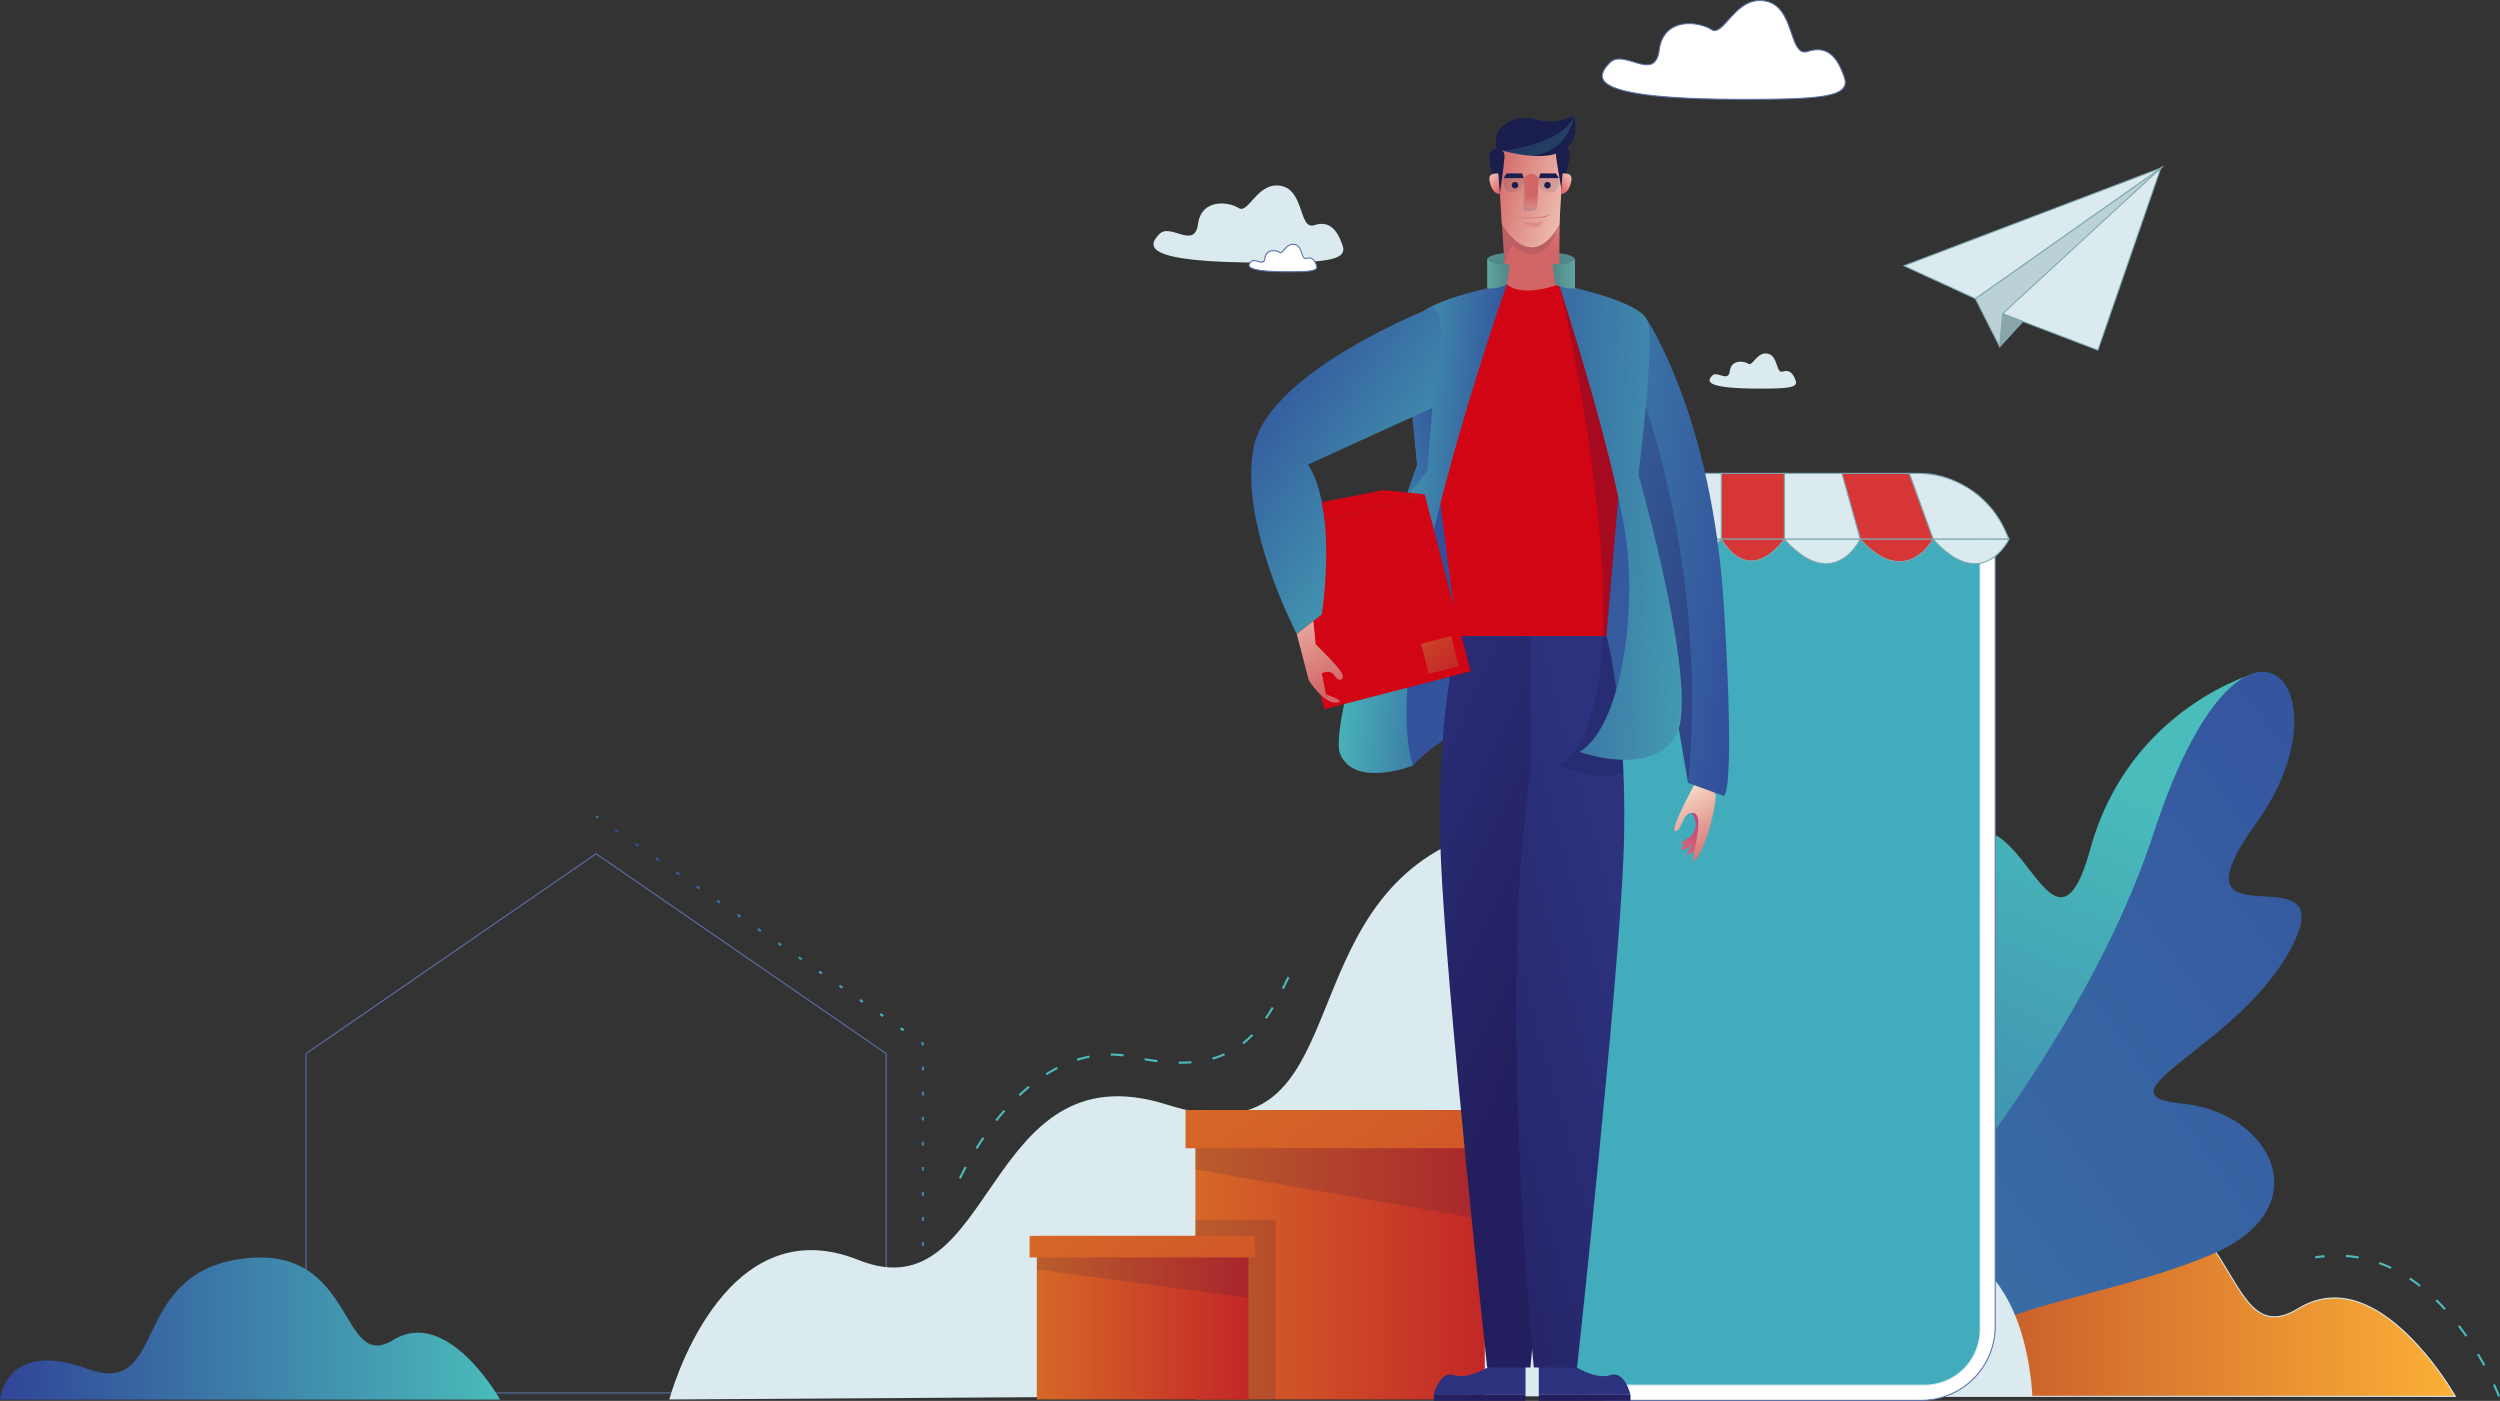 <svg id="Layer_1" data-name="Layer 1" xmlns="http://www.w3.org/2000/svg" xmlns:xlink="http://www.w3.org/1999/xlink" viewBox="0 0 2338.16 1310.17"><rect x="0" y="0" width="2338.16" height="1310.17" fill="#333333" stroke="none"/><defs><style>.cls-1{fill:url(#linear-gradient);}.cls-2{fill:#daeaee;}.cls-3{fill:#5b71a8;}.cls-4{fill:url(#linear-gradient-2);}.cls-5{fill:url(#linear-gradient-3);}.cls-6{fill:url(#linear-gradient-4);}.cls-7{fill:url(#linear-gradient-5);}.cls-8{fill:url(#linear-gradient-6);}.cls-9{fill:url(#linear-gradient-7);}.cls-10{fill:url(#linear-gradient-8);}.cls-11{fill:#fff;}.cls-12{fill:#42abbc;}.cls-13{fill:#49bcbb;}.cls-14{fill:#7ea8af;}.cls-15{fill:#d63636;}.cls-16{fill:url(#linear-gradient-9);}.cls-17{fill:url(#linear-gradient-10);}.cls-18,.cls-37,.cls-40,.cls-48,.cls-51,.cls-52{fill:#191e4c;}.cls-18{opacity:0.15;}.cls-19{fill:url(#linear-gradient-11);}.cls-20{fill:url(#linear-gradient-12);}.cls-21{fill:#bad2d6;}.cls-22{fill:#8aa5aa;}.cls-23{fill:url(#linear-gradient-13);}.cls-24{fill:url(#linear-gradient-14);}.cls-25{fill:url(#linear-gradient-15);}.cls-26{fill:url(#linear-gradient-16);}.cls-27{fill:url(#linear-gradient-17);}.cls-28{fill:url(#linear-gradient-18);}.cls-29{fill:url(#linear-gradient-19);}.cls-30{fill:url(#linear-gradient-20);}.cls-31{fill:url(#linear-gradient-21);}.cls-32{fill:url(#linear-gradient-22);}.cls-33{opacity:0.35;fill:url(#linear-gradient-23);}.cls-34{fill:url(#linear-gradient-24);}.cls-35{fill:url(#linear-gradient-25);}.cls-36{fill:url(#linear-gradient-26);}.cls-37{opacity:0.11;}.cls-38{fill:url(#linear-gradient-27);}.cls-39{fill:#d10513;}.cls-40{opacity:0.23;}.cls-41{fill:url(#linear-gradient-28);}.cls-42{fill:url(#linear-gradient-29);}.cls-43{fill:url(#linear-gradient-30);}.cls-44{fill:url(#linear-gradient-31);}.cls-45{fill:url(#linear-gradient-32);}.cls-46{fill:url(#linear-gradient-33);}.cls-47{fill:url(#linear-gradient-34);}.cls-49{fill:url(#linear-gradient-35);}.cls-50{fill:url(#linear-gradient-36);}.cls-51{opacity:0.1;}.cls-52{opacity:0.16;}.cls-53{fill:url(#linear-gradient-37);}.cls-54{fill:url(#linear-gradient-38);}.cls-55{opacity:0.37;fill:url(#linear-gradient-39);}.cls-56{fill:url(#linear-gradient-40);}.cls-57{opacity:0.22;fill:url(#linear-gradient-41);}.cls-58{fill:url(#linear-gradient-42);}</style><linearGradient id="linear-gradient" x1="984.87" y1="991.34" x2="1672.69" y2="991.34" gradientUnits="userSpaceOnUse"><stop offset="0" stop-color="#ad2d24"/><stop offset="1" stop-color="#fbb037"/></linearGradient><linearGradient id="linear-gradient-2" x1="-66.8" y1="547.35" x2="-64.16" y2="547.35" gradientTransform="translate(421.39 288.82) rotate(55.21)" gradientUnits="userSpaceOnUse"><stop offset="0" stop-color="#304598"/><stop offset="1" stop-color="#4abbba"/></linearGradient><linearGradient id="linear-gradient-3" x1="-49.08" y1="652.93" x2="222.03" y2="652.93" gradientTransform="matrix(1, 0, 0, 1, 0, 0)" xlink:href="#linear-gradient-2"/><linearGradient id="linear-gradient-4" x1="860.82" y1="975.83" x2="863.91" y2="975.83" gradientTransform="matrix(1, 0, 0, 1, 0, 0)" xlink:href="#linear-gradient-2"/><linearGradient id="linear-gradient-5" x1="238.09" y1="923.17" x2="240.2" y2="923.17" gradientTransform="matrix(1, 0, 0, 1, 0, 0)" xlink:href="#linear-gradient-2"/><linearGradient id="linear-gradient-6" x1="861.8" y1="1303.33" x2="863.91" y2="1303.33" gradientTransform="matrix(1, 0, 0, 1, 0, 0)" xlink:href="#linear-gradient-2"/><linearGradient id="linear-gradient-7" x1="1449.98" y1="2064.85" x2="1280.04" y2="1023.97" gradientTransform="matrix(-0.97, -0.25, -0.25, 0.97, 2842.12, -163.59)" gradientUnits="userSpaceOnUse"><stop offset="0" stop-color="#31439a"/><stop offset="1" stop-color="#49bcbb"/></linearGradient><linearGradient id="linear-gradient-8" x1="728.81" y1="679.58" x2="2560.9" y2="2906.11" xlink:href="#linear-gradient-7"/><linearGradient id="linear-gradient-9" x1="1118.04" y1="1173.52" x2="1388.67" y2="1173.52" gradientUnits="userSpaceOnUse"><stop offset="0" stop-color="#d66827"/><stop offset="1" stop-color="#c32727"/></linearGradient><linearGradient id="linear-gradient-10" x1="1188.9" y1="970.19" x2="1648.97" y2="1587.58" xlink:href="#linear-gradient-9"/><linearGradient id="linear-gradient-11" x1="969.72" y1="1232.35" x2="1167.6" y2="1232.35" xlink:href="#linear-gradient-9"/><linearGradient id="linear-gradient-12" x1="1023.05" y1="1105.21" x2="1348.56" y2="1542.02" xlink:href="#linear-gradient-9"/><linearGradient id="linear-gradient-13" x1="972.96" y1="539.41" x2="910.64" y2="626.81" gradientUnits="userSpaceOnUse"><stop offset="0" stop-color="#b53c7e"/><stop offset="0.58" stop-color="#e77172"/><stop offset="1" stop-color="#f3e4cd"/></linearGradient><linearGradient id="linear-gradient-14" x1="941.98" y1="509.09" x2="987.74" y2="583.05" gradientUnits="userSpaceOnUse"><stop offset="0" stop-color="#fff4de"/><stop offset="1" stop-color="#d26666"/></linearGradient><linearGradient id="linear-gradient-15" x1="817.24" y1="1010.33" x2="837.46" y2="1043.73" gradientTransform="matrix(-1, 0, 0, 1, 1714.05, 0)" gradientUnits="userSpaceOnUse"><stop offset="0" stop-color="#231e5d"/><stop offset="1" stop-color="#2c327e"/></linearGradient><linearGradient id="linear-gradient-16" x1="862.42" y1="1093.02" x2="574.15" y2="983.08" gradientTransform="matrix(1, 0, 0, -1, 2.64, 2180.92)" xlink:href="#linear-gradient-15"/><linearGradient id="linear-gradient-17" x1="5769.85" y1="1010.33" x2="5790.06" y2="1043.73" gradientTransform="translate(-5048.15)" xlink:href="#linear-gradient-15"/><linearGradient id="linear-gradient-18" x1="5815.02" y1="1093.02" x2="5526.76" y2="983.08" gradientTransform="translate(-4424.44 216.88)" xlink:href="#linear-gradient-15"/><linearGradient id="linear-gradient-19" x1="578.23" y1="217.07" x2="2238.72" y2="1106.01" gradientTransform="matrix(1, 0, 0, 1, 0, 0)" xlink:href="#linear-gradient-2"/><linearGradient id="linear-gradient-20" x1="828.22" y1="738.79" x2="553.76" y2="607.66" gradientTransform="matrix(1, 0, 0, 1, 0, 0)" xlink:href="#linear-gradient-15"/><linearGradient id="linear-gradient-21" x1="-3638.07" y1="776.86" x2="-3924.14" y2="698.07" gradientTransform="matrix(-1, 0, 0, 1, -3014.9, 0)" xlink:href="#linear-gradient-15"/><linearGradient id="linear-gradient-22" x1="1052.46" y1="318.16" x2="634.67" y2="262.5" gradientTransform="matrix(1, 0, 0, 1, 0, 0)" xlink:href="#linear-gradient-2"/><linearGradient id="linear-gradient-23" x1="962.52" y1="352.3" x2="818.04" y2="283.27" gradientTransform="matrix(1, 0, 0, 1, 0, 0)" xlink:href="#linear-gradient-15"/><linearGradient id="linear-gradient-24" x1="-3951.93" y1="-14.96" x2="-3936.38" y2="26.05" gradientTransform="matrix(-1, 0, 0, 1, -3106.21, 0)" gradientUnits="userSpaceOnUse"><stop offset="0" stop-color="#60a69e"/><stop offset="1" stop-color="#4f8688"/></linearGradient><linearGradient id="linear-gradient-25" x1="770.78" y1="-14.96" x2="786.34" y2="26.05" gradientTransform="matrix(1, 0, 0, 1, 0, 0)" xlink:href="#linear-gradient-24"/><linearGradient id="linear-gradient-26" x1="886.87" y1="-89.93" x2="819.02" y2="7.65" xlink:href="#linear-gradient-14"/><linearGradient id="linear-gradient-27" x1="887.28" y1="-19.41" x2="770.75" y2="-52.51" xlink:href="#linear-gradient-14"/><linearGradient id="linear-gradient-28" x1="792.5" y1="282.87" x2="631.63" y2="270.67" gradientTransform="matrix(1, 0, 0, 1, 0, 0)" xlink:href="#linear-gradient-2"/><linearGradient id="linear-gradient-29" x1="1379.33" y1="402.35" x2="1210.08" y2="448.86" gradientTransform="matrix(1, 0, 0, 1, 0, 0)" xlink:href="#linear-gradient-2"/><linearGradient id="linear-gradient-30" x1="716.72" y1="263.45" x2="1053.69" y2="281.74" gradientTransform="matrix(1, 0, 0, 1, 0, 0)" xlink:href="#linear-gradient-2"/><linearGradient id="linear-gradient-31" x1="767.19" y1="39.28" x2="788.2" y2="39.28" gradientTransform="matrix(1, 0, 0, 1, 0, 0)" xlink:href="#linear-gradient-24"/><linearGradient id="linear-gradient-32" x1="-3955.52" y1="39.28" x2="-3934.51" y2="39.28" xlink:href="#linear-gradient-24"/><linearGradient id="linear-gradient-33" x1="507.91" y1="116.15" x2="788.46" y2="323.52" gradientTransform="matrix(1, 0, 0, 1, 0, 0)" xlink:href="#linear-gradient-2"/><linearGradient id="linear-gradient-34" x1="556.15" y1="298.19" x2="621.72" y2="427.79" xlink:href="#linear-gradient-14"/><linearGradient id="linear-gradient-35" x1="800.26" y1="-24.48" x2="764.69" y2="-55.99" xlink:href="#linear-gradient-13"/><linearGradient id="linear-gradient-36" x1="-4072.4" y1="-24.48" x2="-4107.98" y2="-55.99" gradientTransform="matrix(-1, 0, 0, 1, -3257.32, 0)" xlink:href="#linear-gradient-13"/><linearGradient id="linear-gradient-37" x1="813.91" y1="13.06" x2="809.84" y2="-33.7" xlink:href="#linear-gradient-14"/><linearGradient id="linear-gradient-38" x1="810.46" y1="-9.06" x2="810.07" y2="-13.51" xlink:href="#linear-gradient-14"/><linearGradient id="linear-gradient-39" x1="822.73" y1="13.31" x2="814.34" y2="-1.94" xlink:href="#linear-gradient-14"/><linearGradient id="linear-gradient-40" x1="671.62" y1="340.14" x2="737.19" y2="411.04" gradientTransform="translate(122.48 -168.82) rotate(14.54)" xlink:href="#linear-gradient-9"/><linearGradient id="linear-gradient-41" x1="778.96" y1="-131.87" x2="829.82" y2="-76.87" gradientTransform="matrix(1, 0, 0, 1, 0, 0)" xlink:href="#linear-gradient-2"/><linearGradient id="linear-gradient-42" x1="-623.71" y1="1025.63" x2="-156.03" y2="1025.63" gradientTransform="matrix(1, 0, 0, 1, 0, 0)" xlink:href="#linear-gradient-2"/></defs><title>Untitled-1</title><path class="cls-1" d="M1055.49,1089.09h617.2s-71.79-128.14-146.85-82S1475.71,874.47,1318,895.3s-101.25,192.49-213.35,151.36-119.8,42.43-119.8,42.43Z" transform="translate(623.71 216.88)"/><path class="cls-2" d="M1673.55,1089.59H984.33l0-.55c0-.29,2.93-28.94,27.4-44.41,21.64-13.68,53-13.15,93.06,1.56,54.06,19.84,68.74-10.47,87.33-48.84,19.81-40.9,44.48-91.81,125.79-102.55,39.5-5.21,71,1.47,96.39,20.46,21.83,16.34,35.3,38.77,47.19,58.57,11.65,19.41,21.71,36.17,36.09,39.68,8.07,2,17.21-.27,27.95-6.86,16-9.85,33.18-12.5,51-7.87,53.37,13.89,96.16,89.3,96.58,90.06Zm-688.11-1h686.39c-4.6-7.9-45.42-75.81-95.53-88.84-17.52-4.56-34.41-2-50.2,7.75-11,6.74-20.36,9-28.7,7-14.79-3.61-25-20.54-36.72-40.15s-25.26-42.06-46.93-58.28c-25.13-18.82-56.42-25.45-95.66-20.27-80.78,10.67-105.31,61.31-125,102-14.7,30.35-27,55.71-57.89,55.72-8.63,0-18.7-2-30.68-6.38-39.8-14.6-70.81-15.16-92.18-1.66C990.13,1059.49,986,1084.58,985.44,1088.59Z" transform="translate(623.71 216.88)"/><path class="cls-3" d="M205.58,1086.36H-338V768.24l.21-.15L-66.2,581l.29.19L205.58,768.24Zm-542.55-1H204.58V768.77L-66.2,582.2-337,768.77Z" transform="translate(623.71 216.88)"/><rect class="cls-4" x="-66.53" y="546.47" width="2.1" height="1.75" transform="translate(146.08 398.15) rotate(-55.21)"/><path class="cls-5" d="M220.83,747.56l-2.8-1.95,1.2-1.73,2.8,2ZM201.75,734.3l-2.8-1.95,1.2-1.72,2.8,2Zm-19.08-13.25-2.8-1.95,1.2-1.73,2.8,2Zm-19.08-13.26-2.8-1.95,1.2-1.73,2.8,1.95Zm-19.07-13.26-2.81-1.94,1.2-1.73,2.81,1.95Zm-19.08-13.25-2.81-1.95,1.2-1.73,2.81,1.95ZM106.36,668l-2.81-1.95,1.2-1.73,2.81,1.95ZM87.28,654.76l-2.81-1.94,1.2-1.73L88.48,653ZM68.2,641.51l-2.81-2,1.2-1.73,2.81,1.95ZM49.12,628.25l-2.81-2,1.2-1.73,2.81,1.95ZM30,615l-2.81-2,1.21-1.73,2.8,1.95ZM11,601.74l-2.8-2,1.2-1.73,2.8,2ZM-8.12,588.48l-2.8-2,1.2-1.73,2.8,2ZM-27.2,575.23l-2.8-2,1.2-1.73,2.8,2ZM-46.28,562l-2.8-2,1.2-1.73,2.8,2Z" transform="translate(623.71 216.88)"/><polygon class="cls-6" points="863.91 977.64 861.8 977.64 861.8 976.43 860.82 975.75 862.02 974.02 863.91 975.33 863.91 977.64"/><path class="cls-7" d="M240.2,1065.58h-2.11v-3.45h2.11Zm0-23.45h-2.11v-3.45h2.11Zm0-23.45h-2.11v-3.44h2.11Zm0-23.44h-2.11v-3.45h2.11Zm0-23.45h-2.11v-3.45h2.11Zm0-23.45h-2.11v-3.45h2.11Zm0-23.45h-2.11v-3.45h2.11Zm0-23.45h-2.11V898h2.11Zm0-23.44h-2.11v-3.45h2.11Zm0-23.45h-2.11V851.1h2.11Zm0-23.45h-2.11v-3.45h2.11Zm0-23.45h-2.11v-3.44h2.11Zm0-23.44h-2.11v-3.45h2.11Z" transform="translate(623.71 216.88)"/><rect class="cls-8" x="861.8" y="1302.46" width="2.1" height="1.75"/><path class="cls-9" d="M1488.77,411.7S1368.34,443,1331.28,577.16s-69.4-82.26-131.61,5.21,26,297.51-75,286.64-77,202.89-77,202.89S1396.41,874.08,1488.77,411.7Z" transform="translate(623.71 216.88)"/><path class="cls-10" d="M1047.61,1071.9s259.65-254.24,343-509.81S1577,427,1487.39,551.51s80.47,22.44,32.89,116.12-187.65,139.53-103.34,147.62,129.26,97.33,28.78,140.66-250.16,54.72-211.61,93.4S1100.21,1100.2,1047.61,1071.9Z" transform="translate(623.71 216.88)"/><path class="cls-2" d="M467.62,1089.08h809.44s-4.6-171.76-133-133S970.29,784,970.86,694.42,858.84,499.1,720.39,579,640,870.78,467.62,816.21s-159.71,197-288.39,145.34S2.29,1092,2.29,1092Z" transform="translate(623.71 216.88)"/><path class="cls-11" d="M1242.35,295.07v728.55a69.18,69.18,0,0,1-69.18,69.18H882.46a69.18,69.18,0,0,1-69.18-69.18V295.07a69.17,69.17,0,0,1,69.18-69.18h290.71A69.17,69.17,0,0,1,1242.35,295.07Z" transform="translate(623.71 216.88)"/><path class="cls-3" d="M1173.17,1093.3H882.46a69.76,69.76,0,0,1-69.68-69.68V295.06a69.75,69.75,0,0,1,69.68-69.67h290.71a69.75,69.75,0,0,1,69.68,69.67v728.56A69.76,69.76,0,0,1,1173.17,1093.3ZM882.46,226.39a68.75,68.75,0,0,0-68.68,68.67v728.56a68.76,68.76,0,0,0,68.68,68.68h290.71a68.76,68.76,0,0,0,68.68-68.68V295.06a68.75,68.75,0,0,0-68.68-68.67Z" transform="translate(623.71 216.88)"/><rect class="cls-12" x="1451.18" y="456.95" width="400.7" height="838.54" rx="51.86"/><path class="cls-2" d="M1176.3,1079.11h-297A52.42,52.42,0,0,1,827,1026.75V291.93a52.42,52.42,0,0,1,52.37-52.36h297a52.42,52.42,0,0,1,52.36,52.36v734.82A52.42,52.42,0,0,1,1176.3,1079.11Zm-297-838.54A51.43,51.43,0,0,0,828,291.93v734.82a51.43,51.43,0,0,0,51.37,51.36h297a51.42,51.42,0,0,0,51.36-51.36V291.93a51.42,51.42,0,0,0-51.36-51.36Z" transform="translate(623.71 216.88)"/><path class="cls-13" d="M275,885.79l-1.83-.82s1.88-4.22,5.42-10.87l1.77.94C276.87,881.61,275,885.74,275,885.79Zm15.37-28-1.7-1.06c2.14-3.42,4.36-6.81,6.61-10.1l1.65,1.13C294.71,851,292.5,854.37,290.38,857.76Zm18.42-26.08-1.56-1.24c2.53-3.18,5.14-6.29,7.75-9.25l1.5,1.33C313.9,825.45,311.31,828.53,308.8,831.68Zm21.54-23.48L329,806.74c3-2.79,6-5.48,9.06-8l1.27,1.55C336.3,802.78,333.28,805.44,330.34,808.2Zm25-19.53-1.06-1.7c3.46-2.17,7-4.18,10.49-6l.91,1.78C362.27,784.55,358.79,786.53,355.38,788.67ZM480.18,778h-1.54l0-2c4.09,0,8.07-.09,11.88-.39l.16,2C487.31,777.81,483.77,778,480.18,778Zm-21.6-1.43c-3.85-.48-7.86-1.09-11.91-1.81l.35-2c4,.71,8,1.32,11.81,1.8ZM384,775.26l-.6-1.9a108.14,108.14,0,0,1,11.72-3l.38,2A106.92,106.92,0,0,0,384,775.26Zm126.5-1.12-.53-1.93a84.89,84.89,0,0,0,11.15-3.94l.8,1.83A87,87,0,0,1,510.54,774.14Zm-83.49-3a105,105,0,0,0-11.86-.7v-2a109,109,0,0,1,12.08.71ZM539.31,759.8l-1.22-1.58a87.34,87.34,0,0,0,8.82-7.89l1.43,1.4A89.23,89.23,0,0,1,539.31,759.8ZM561,736.1,559.38,735c2.14-3.12,4.23-6.42,6.38-10.09l1.72,1C565.31,729.6,563.2,732.94,561,736.1ZM577,708.21l-1.79-.89c1.53-3.07,3.15-6.39,5.25-10.78l1.8.86C580.11,701.8,578.48,705.14,577,708.21Z" transform="translate(623.71 216.88)"/><path class="cls-2" d="M1251.66,279.32l3.61,8.09h-71l-22.33-61.52h7.33A90.25,90.25,0,0,1,1251.66,279.32Z" transform="translate(623.71 216.88)"/><path class="cls-14" d="M1256,287.91h-72.13l-.12-.33-22.58-62.19h8a90.87,90.87,0,0,1,82.86,53.73Zm-71.43-1h69.89l-3.3-7.39a89.83,89.83,0,0,0-81.94-53.13h-6.62Z" transform="translate(623.71 216.88)"/><path class="cls-2" d="M1255.27,287.41s-24.62,51.51-71,0Z" transform="translate(623.71 216.88)"/><path class="cls-14" d="M1223.26,310.81c-12.35,0-25.57-7.74-39.37-23.06l-.75-.84h72.93l-.35.72c-.09.2-9.86,20.21-28.29,22.88A29,29,0,0,1,1223.26,310.81Zm-37.87-22.9c14.85,16.21,28.93,23.48,41.89,21.61,15.94-2.3,25.25-18,27.17-21.61Z" transform="translate(623.71 216.88)"/><polygon class="cls-15" points="1785.64 442.76 1722.65 442.76 1739.83 504.29 1807.97 504.29 1785.64 442.76"/><path class="cls-14" d="M1185,287.91h-69.24l-.11-.37-17.35-62.15h64l.12.32Zm-68.48-1h67l-22-60.52h-62Z" transform="translate(623.71 216.88)"/><path class="cls-15" d="M1184.26,287.41s-25.19,47.22-68.15,0Z" transform="translate(623.71 216.88)"/><path class="cls-14" d="M1152.85,308.9c-11.86,0-24.32-7.1-37.1-21.15l-.77-.84h70.12l-.4.74c-.1.18-10.21,18.78-28.21,21A29.52,29.52,0,0,1,1152.85,308.9Zm-35.6-21c13.6,14.66,26.75,21.31,39.12,19.77,15.46-1.93,25-16.33,27-19.77Z" transform="translate(623.71 216.88)"/><polygon class="cls-2" points="1722.65 442.76 1739.83 504.29 1668.82 504.29 1668.82 442.76 1722.65 442.76"/><path class="cls-14" d="M1116.77,287.91H1044.6V225.39h54.71l.11.36Zm-71.17-1h69.86l-16.91-60.52h-53Z" transform="translate(623.71 216.88)"/><path class="cls-2" d="M1116.11,287.41s-24.62,51.51-71,0Z" transform="translate(623.71 216.88)"/><path class="cls-14" d="M1084.1,310.81c-12.35,0-25.57-7.74-39.37-23.06l-.75-.84h72.93l-.34.72c-.1.2-9.87,20.21-28.3,22.88A29,29,0,0,1,1084.1,310.81Zm-37.87-22.9c14.85,16.21,29,23.48,41.9,21.61,15.94-2.31,25.25-18,27.16-21.61Z" transform="translate(623.71 216.88)"/><rect class="cls-15" x="986.12" y="225.89" width="58.99" height="61.53" transform="translate(2654.93 730.17) rotate(180)"/><path class="cls-14" d="M1045.6,287.91h-60V225.39h60Zm-59-1h58V226.39h-58Z" transform="translate(623.71 216.88)"/><path class="cls-15" d="M1045.1,287.41s-30.35,45.79-59,0Z" transform="translate(623.71 216.88)"/><path class="cls-14" d="M1014.13,308.26h-.3c-10.21-.14-19.68-7.06-28.13-20.58l-.48-.77H1046l-.52.78C1045.38,287.89,1031.68,308.26,1014.13,308.26ZM987,287.91c8.14,12.71,17.15,19.22,26.81,19.35h.29c15.08,0,27.32-15.65,30-19.35Z" transform="translate(623.71 216.88)"/><path class="cls-2" d="M781.72,274.5,776,287.41h71l22.33-61.52H856.68A82.1,82.1,0,0,0,781.72,274.5Z" transform="translate(623.71 216.88)"/><path class="cls-14" d="M847.31,287.91H775.18l6.08-13.61a82.69,82.69,0,0,1,75.42-48.91H870l-.25.67Zm-70.59-1h69.89l22-60.52h-11.9a81.71,81.71,0,0,0-74.51,48.32Z" transform="translate(623.71 216.88)"/><path class="cls-2" d="M776,287.41s24.62,51.51,71,0Z" transform="translate(623.71 216.88)"/><path class="cls-14" d="M808,310.81a29,29,0,0,1-4.17-.3c-18.43-2.67-28.2-22.68-28.29-22.88l-.34-.72h72.92l-.75.84C833.53,303.07,820.31,310.81,808,310.81Zm-31.19-22.9c1.92,3.57,11.24,19.31,27.17,21.61,13,1.87,27-5.4,41.89-21.61Z" transform="translate(623.71 216.88)"/><polygon class="cls-15" points="1493.01 442.76 1556 442.76 1538.82 504.29 1470.67 504.29 1493.01 442.76"/><path class="cls-14" d="M915.49,287.91H846.25l.24-.67,22.45-61.85h64l-.18.63Zm-67.82-1h67.06l16.9-60.52h-62Z" transform="translate(623.71 216.88)"/><path class="cls-15" d="M847,287.41s25.2,47.22,68.15,0Z" transform="translate(623.71 216.88)"/><path class="cls-14" d="M878.37,308.9a29.52,29.52,0,0,1-3.64-.23c-18-2.24-28.11-20.84-28.21-21l-.39-.74h70.11l-.76.84C902.7,301.8,890.23,308.9,878.37,308.9Zm-30.54-21c2.06,3.44,11.58,17.85,27,19.77,12.36,1.54,25.52-5.11,39.11-19.77Z" transform="translate(623.71 216.88)"/><polygon class="cls-2" points="1556 442.76 1538.82 504.29 1609.83 504.29 1609.83 442.76 1556 442.76"/><path class="cls-14" d="M986.62,287.91H914.45l.18-.63,17.28-61.89h54.71Zm-70.85-1h69.85V226.39h-53Z" transform="translate(623.71 216.88)"/><path class="cls-2" d="M915.11,287.41s24.62,51.51,71,0Z" transform="translate(623.71 216.88)"/><path class="cls-14" d="M947.12,310.81a29,29,0,0,1-4.17-.3c-18.43-2.67-28.2-22.68-28.29-22.88l-.35-.72h72.93l-.75.84C972.69,303.07,959.47,310.81,947.12,310.81Zm-31.19-22.9c1.92,3.57,11.23,19.31,27.17,21.61,12.95,1.87,27-5.4,41.89-21.61Z" transform="translate(623.71 216.88)"/><path class="cls-2" d="M558.69,28.74c56.95,0,78.1-1.78,73.3-16S619.86-11,605.44-6.27s-9.08-32.64-31.09-36.79-30.41,26.7-39.53,20.77S500-31.58,496.75-7.36,470.91-8.65,460.62,2,441.93,28.74,558.69,28.74Z" transform="translate(623.71 216.88)"/><path class="cls-2" d="M1022.36,146.57c25.95,0,35.58-.81,33.4-7.3s-5.53-10.82-12.1-8.65-4.14-14.88-14.17-16.77-13.86,12.17-18,9.47-15.89-4.24-17.35,6.8-11.77-.58-16.46,4.28S969.15,146.57,1022.36,146.57Z" transform="translate(623.71 216.88)"/><path class="cls-11" d="M1007.41-124c72.91,0,100-2.28,93.83-20.51s-15.52-30.39-34-24.31-11.62-41.78-39.81-47.1-38.92,34.19-50.59,26.59-44.62-11.89-48.73,19.12-33.08-1.65-46.25,12S858-124,1007.41-124Z" transform="translate(623.71 216.88)"/><path class="cls-3" d="M1007.41-123.46c-83.58,0-126.9-6.33-132.43-19.35-2.31-5.44,2-11,6.54-15.68,5.81-6,14.42-3.42,22.75-.9,6.84,2.08,13.29,4,17.74,1.17,3-1.91,4.8-5.84,5.62-12,1.43-10.76,6.57-18.46,14.88-22.28,12.12-5.57,27.82-1.62,34.62,2.8,4.64,3,9.33-2.22,15.28-8.85,8.35-9.31,18.75-20.9,35.14-17.81,15.25,2.88,20.48,18.11,24.68,30.35,3.74,10.87,6.69,19.46,14.87,16.76,21.25-7,29.93,10.71,34.62,24.63,1.38,4.11,1.11,7.41-.81,10.09C1094.1-125.06,1066.56-123.46,1007.41-123.46ZM890.87-161.17a11.33,11.33,0,0,0-8.63,3.37c-4.31,4.47-8.42,9.7-6.34,14.59,5.29,12.44,49.53,18.75,131.51,18.75,58.79,0,86.13-1.54,92.68-10.66,1.73-2.41,2-5.41.68-9.19-7.33-21.78-17.61-29.18-33.36-24-9.11,3-12.37-6.44-16.12-17.39-4.34-12.61-9.25-26.91-23.93-29.68-15.83-3-26,8.37-34.2,17.49-6.27,7-11.22,12.51-16.58,9-6.61-4.3-21.88-8.15-33.65-2.73-8.1,3.72-12.91,10.95-14.31,21.5-.86,6.48-2.84,10.64-6.07,12.72-4.83,3.12-11.51,1.09-18.57-1.05C899.51-159.79,895-161.17,890.87-161.17Z" transform="translate(623.71 216.88)"/><path class="cls-11" d="M581.43,37.28c20.32,0,27.85-.64,26.15-5.72s-4.33-8.46-9.47-6.77S594.87,13.15,587,11.67s-10.85,9.52-14.1,7.41-12.43-3.31-13.57,5.33-9.22-.46-12.89,3.35S539.8,37.28,581.43,37.28Z" transform="translate(623.71 216.88)"/><path class="cls-3" d="M581.43,37.78c-31.22,0-36.2-3.2-37.22-5.61-.73-1.72.63-3.45,1.89-4.76,1.78-1.84,4.4-1.05,6.71-.35,1.82.56,3.54,1.08,4.64.37.73-.47,1.19-1.48,1.4-3.09.42-3.12,1.92-5.37,4.35-6.49,3.54-1.62,8-.5,10,.81,1,.64,2-.44,3.79-2.4,2.26-2.53,5.35-6,10.12-5.08,4.46.84,5.95,5.19,7.15,8.69,1.12,3.25,1.83,5.06,3.69,4.45,6.22-2.05,8.75,3.06,10.1,7.08a3.33,3.33,0,0,1-.27,3.14C605.77,37.33,598.37,37.78,581.43,37.78ZM549,27.27a2.84,2.84,0,0,0-2.15.83c-1.11,1.16-2.19,2.5-1.69,3.68,1,2.28,8,5,36.3,5,15.93,0,23.81-.42,25.53-2.82a2.32,2.32,0,0,0,.14-2.24c-2-5.83-4.69-7.82-8.84-6.45-2.87.94-3.88-2-4.94-5.07-1.18-3.43-2.51-7.3-6.39-8-4.22-.79-7,2.29-9.2,4.76-1.79,2-3.33,3.72-5.08,2.58s-5.87-2.19-9-.74c-2.13,1-3.41,2.9-3.78,5.71-.25,1.92-.86,3.16-1.85,3.8-1.49,1-3.51.35-5.47-.25A13.22,13.22,0,0,0,549,27.27Z" transform="translate(623.71 216.88)"/><rect class="cls-16" x="1118.04" y="1038.21" width="270.63" height="270.63"/><rect class="cls-17" x="1108.78" y="1038.21" width="288.21" height="35.7"/><polygon class="cls-18" points="1118.04 1073.9 1388.67 1073.9 1388.67 1140.88 1118.04 1093.73 1118.04 1073.9"/><rect class="cls-18" x="1118.04" y="1140.88" width="74.92" height="167.95"/><rect class="cls-19" x="969.72" y="1155.87" width="197.87" height="152.97"/><rect class="cls-20" x="962.96" y="1155.87" width="210.73" height="20.18"/><polygon class="cls-18" points="969.72 1176.04 1167.6 1176.04 1167.6 1213.9 969.72 1187.25 969.72 1176.04"/><polygon class="cls-21" points="1847.5 279.34 1870.21 324.18 2020.95 157.18 1847.5 279.34"/><path class="cls-14" d="M1246.38,108.17l-23.23-45.86,177.46-125Zm-22-45.54,22.18,43.79L1393.88-56.72Z" transform="translate(623.71 216.88)"/><polygon class="cls-2" points="1872.93 293.44 2020.95 157.18 1962.07 327.49 1872.93 293.44"/><path class="cls-14" d="M1338.67,111.26l-90.38-34.52.59-.55,149.48-137.6Zm-88.52-34.88L1338.06,110,1396.12-58Z" transform="translate(623.71 216.88)"/><polygon class="cls-22" points="1872.93 293.44 1870.21 324.18 1891.78 300.64 1872.93 293.44"/><path class="cls-14" d="M1245.87,108.72l2.91-32.86,20.15,7.69Zm3.79-31.46-2.54,28.61L1267.2,84Z" transform="translate(623.71 216.88)"/><polygon class="cls-2" points="2020.95 157.18 1847.5 279.34 1780.59 248.62 2020.95 157.18"/><path class="cls-14" d="M1223.84,63l-.26-.12-68-31.22,1.12-.42,244.08-92.86Zm-65.67-31.25,65.57,30.1,170-119.71Z" transform="translate(623.71 216.88)"/><path class="cls-23" d="M963,577.87s-11.85,8.08-9.42,4,6.46-9.69,6.46-9.69-8.24,7.38-10.85,5.3,10-9.08,10-9.08-11.28,7-10.49,4.31,9.68-8.08,9.68-8.08,8.63-9.31,0-21.36S973,536.39,973,536.39Z" transform="translate(623.71 216.88)"/><path class="cls-24" d="M960.7,517.41s-23.81,43.49-17.34,43,6.66-19.93,17.34-16.7-3.68,43.1,0,44.18,17.68-30.17,20.37-60.34l-5.39-14Z" transform="translate(623.71 216.88)"/><path class="cls-25" d="M847.51,1060.05s20.8,13.82,34.66,9.21,19.07,18.43,19.07,18.43H815.45v-27.64Z" transform="translate(623.71 216.88)"/><rect class="cls-26" x="815.45" y="1087.69" width="85.78" height="5.53" transform="translate(2340.4 2397.79) rotate(180)"/><path class="cls-27" d="M771,1060.05s-20.8,13.82-34.66,9.21-19.06,18.43-19.06,18.43h85.78v-27.64Z" transform="translate(623.71 216.88)"/><rect class="cls-28" x="1340.98" y="1304.57" width="85.78" height="5.53"/><path class="cls-29" d="M697.69,499.22s26.67-31.12,63-37.18,92.94,24.25,92.94,24.25l80.41-35.16s-17.7-195.61-18.51-198.71S834.32,136,834.32,136l-84.51,87.27L707,271.43S631,406.69,697.69,499.22Z" transform="translate(623.71 216.88)"/><path class="cls-30" d="M739.71,378s-21.19,80.41-15.85,207.68,43.33,476.39,43.33,476.39h40.44s34.92-348.32,3.1-556V378Z" transform="translate(623.71 216.88)"/><path class="cls-31" d="M878.74,378s21.19,80.41,15.85,207.68-43.33,476.39-43.33,476.39H810.82s-34.92-348.32-3.1-556V378Z" transform="translate(623.71 216.88)"/><path class="cls-32" d="M916.69,82.23s61,90.1,71.92,268.29,0,177,0,177l-33.53-12.12-51-301.83Z" transform="translate(623.71 216.88)"/><path class="cls-33" d="M915.53,163.21s58.49,163,39.55,352.17L927,350.76,908.61,226.88Z" transform="translate(623.71 216.88)"/><path class="cls-34" d="M849.31,25.6s-1.21-8-38.58-5.8l3.63,24.45,30.11,1.61Z" transform="translate(623.71 216.88)"/><path class="cls-35" d="M767.19,25.6s1.21-8,38.59-5.8l-3.64,24.45L772,45.86Z" transform="translate(623.71 216.88)"/><path class="cls-36" d="M780.44-15.93l5.29,80.65s23.81,11.85,48.59,0L835.08-20Z" transform="translate(623.71 216.88)"/><path class="cls-37" d="M781-7.27l2.41,37.6,6.87-18.8S818.63,42,834.69-6.8Z" transform="translate(623.71 216.88)"/><path class="cls-38" d="M776.23-77.61,781-7.27s26.62,48.48,53.71.47L839-77.61S804.74-124.66,776.23-77.61Z" transform="translate(623.71 216.88)"/><path class="cls-39" d="M785.73,49.09s-71.07,20.21-74.3,63S739.71,378,739.71,378h139s16.69-204.27,25-267.49c5.66-42.76-69.44-61.42-69.44-61.42S800.22,62,785.73,49.09Z" transform="translate(623.71 216.88)"/><path class="cls-40" d="M834.32,49.09s93.37,388.16,0,450.13c0,0,35.63,15.8,60.34,6.86,0,0-6.28-103.89-15.95-128.08l12.82-148.46Z" transform="translate(623.71 216.88)"/><path class="cls-41" d="M785.73,49.09s-122,340.22-88,450.13c0,0-54.14,21-67.88-10.51S701.73,218,701.73,218s-11.31-115.6-1.61-135.8S785.73,49.09,785.73,49.09Z" transform="translate(623.71 216.88)"/><polygon class="cls-42" points="1339.67 381.42 1334.91 440.12 1314.2 467.13 1325.44 434.91 1320.45 385.42 1339.67 366.36 1339.67 381.42"/><path class="cls-43" d="M834.32,49.09s58.94,181,64.59,254.56-10.5,161.62-45.25,182.64c0,0,65.46,24.24,89.7-14.55s-34.75-244.86-34.75-244.86,16.16-126.07,8.08-144.65S834.32,49.09,834.32,49.09Z" transform="translate(623.71 216.88)"/><path class="cls-44" d="M785.73,49.09,788.2,29.7s-11.85,3.11-21-4.1V52.85A34.87,34.87,0,0,0,785.73,49.09Z" transform="translate(623.71 216.88)"/><path class="cls-45" d="M830.78,49.09,828.3,29.7s11.86,3.11,21-4.1V52.85A34.84,34.84,0,0,1,830.78,49.09Z" transform="translate(623.71 216.88)"/><rect class="cls-39" x="591.03" y="260.53" width="141.48" height="170.92" transform="translate(558.05 394.07) rotate(-14.54)"/><path class="cls-46" d="M716,164.54,599.6,217.59c6.27,9.67,10.39,21.95,13,35.2,1.09,5.54,1.92,11.25,2.55,17,4.56,42.63-2.65,88.06-2.65,88.06L589.09,376S535,273.35,548.68,201.83,716,70.51,716,70.51C733.74,76.16,716,164.54,716,164.54Z" transform="translate(623.71 216.88)"/><path class="cls-47" d="M589.09,376l11.19,43.23s13.74,21.82,25.46,21-9.29-7.67-9.29-7.67l-4-19.8s8.48-4,12.12,2.42,10.1,4,6.46-2.83-24.24-26.66-24.24-26.66l-2.07-21.76Z" transform="translate(623.71 216.88)"/><path class="cls-48" d="M776.23-77.61s84,28.18,72.5-31.2c0,0-17.41,9.38-36.27,3.58S769.72-98.52,776.23-77.61Z" transform="translate(623.71 216.88)"/><path class="cls-48" d="M776.23-77.61s7.68-.91,7.13,7.78-4.29,34.21-4.29,34.21S759-78.87,776.23-77.61Z" transform="translate(623.71 216.88)"/><path class="cls-48" d="M838-78.91s-6.52,4.19-6.52,7,5.23,32.45,5.23,32.45,7-21.59,7.54-31.5S838-78.91,838-78.91Z" transform="translate(623.71 216.88)"/><path class="cls-49" d="M779.07-35.62l-1.38-19s-9-1.09-8.43,5.16S772.86-35.35,779.07-35.62Z" transform="translate(623.71 216.88)"/><path class="cls-50" d="M836.28-35.62l1.37-19s9-1.09,8.43,5.16S842.48-35.35,836.28-35.62Z" transform="translate(623.71 216.88)"/><polygon class="cls-48" points="1440.66 162.18 1455.15 162.18 1458.04 166.62 1439.13 166.62 1440.66 162.18"/><path class="cls-51" d="M815.42-50.26S813.47-38.47,824.87-37s9.45-13.22,9.45-13.22Z" transform="translate(623.71 216.88)"/><path class="cls-48" d="M826.6-43.65a3,3,0,0,1-3.05,3,3.06,3.06,0,0,1-3-3,3,3,0,0,1,3-3.05A3,3,0,0,1,826.6-43.65Z" transform="translate(623.71 216.88)"/><polygon class="cls-48" points="1423.56 162.18 1409.08 162.18 1406.18 166.62 1425.09 166.62 1423.56 162.18"/><path class="cls-51" d="M801.38-50.26s2,11.79-9.45,13.22-9.46-13.22-9.46-13.22Z" transform="translate(623.71 216.88)"/><path class="cls-48" d="M790.2-43.65a3,3,0,0,0,3,3,3,3,0,0,0,3-3,3,3,0,0,0-3-3.05A3,3,0,0,0,790.2-43.65Z" transform="translate(623.71 216.88)"/><path class="cls-52" d="M801.38-50.26l2.86,28h9.66S813.25-18,801.38-20Z" transform="translate(623.71 216.88)"/><path class="cls-53" d="M801.38-50.26l2.86,28h9.66l1.52-28S809.51-59.92,801.38-50.26Z" transform="translate(623.71 216.88)"/><path class="cls-54" d="M793.24-14s23.13,4.58,33.36-2.28C826.6-16.33,815.8-11.38,793.24-14Z" transform="translate(623.71 216.88)"/><path class="cls-55" d="M800.36-9.4s11,1.91,19.13-1.14C819.49-10.54,815,3.37,800.36-9.4Z" transform="translate(623.71 216.88)"/><path class="cls-39" d="M708.79,245.5l-93.62,24.29c-.63-5.75-1.46-11.46-2.55-17l57.68-11.31Z" transform="translate(623.71 216.88)"/><rect class="cls-56" x="708.48" y="381.18" width="29.03" height="29.03" transform="translate(547.53 411.03) rotate(-14.54)"/><path class="cls-57" d="M782.35-75.81s55.61-6.17,66.38-33c0,0-4.53,32.51-38.81,37.72A80.09,80.09,0,0,1,782.35-75.81Z" transform="translate(623.71 216.88)"/><path class="cls-58" d="M-575.7,1092.09H-156s-48.82-87.13-99.85-55.77-34.08-90.16-141.31-76S-466,1091.21-542.26,1063.24s-81.45,28.85-81.45,28.85Z" transform="translate(623.71 216.88)"/><path class="cls-13" d="M1712.58,1089.44s-1.6-4.26-4.72-11l1.82-.83c3.15,6.86,4.76,11.14,4.77,11.18Zm-13.68-28.91c-1.9-3.49-3.9-7-5.93-10.41l1.71-1c2,3.44,4.06,7,6,10.49Zm-16.74-27.2c-2.29-3.3-4.67-6.56-7.05-9.67l1.59-1.22c2.4,3.14,4.79,6.42,7.11,9.75Zm-19.81-25c-2.71-3-5.5-5.87-8.29-8.6l1.4-1.43c2.82,2.75,5.63,5.68,8.37,8.68Zm-23.25-21.71c-3.17-2.47-6.43-4.82-9.67-7l1.1-1.67c3.29,2.18,6.59,4.56,9.8,7.06Zm-26.93-16.74c-3.61-1.7-7.31-3.24-11-4.56l.68-1.88c3.73,1.34,7.48,2.9,11.15,4.63Zm-30.09-9.66a113.6,113.6,0,0,0-11.77-1.46l.14-2a117.69,117.69,0,0,1,12,1.49Zm-40.31-.09-.32-2c3-.49,5.94-.87,8.86-1.15l.19,2C1547.62,959.29,1544.69,959.67,1541.77,960.15Z" transform="translate(623.71 216.88)"/></svg>